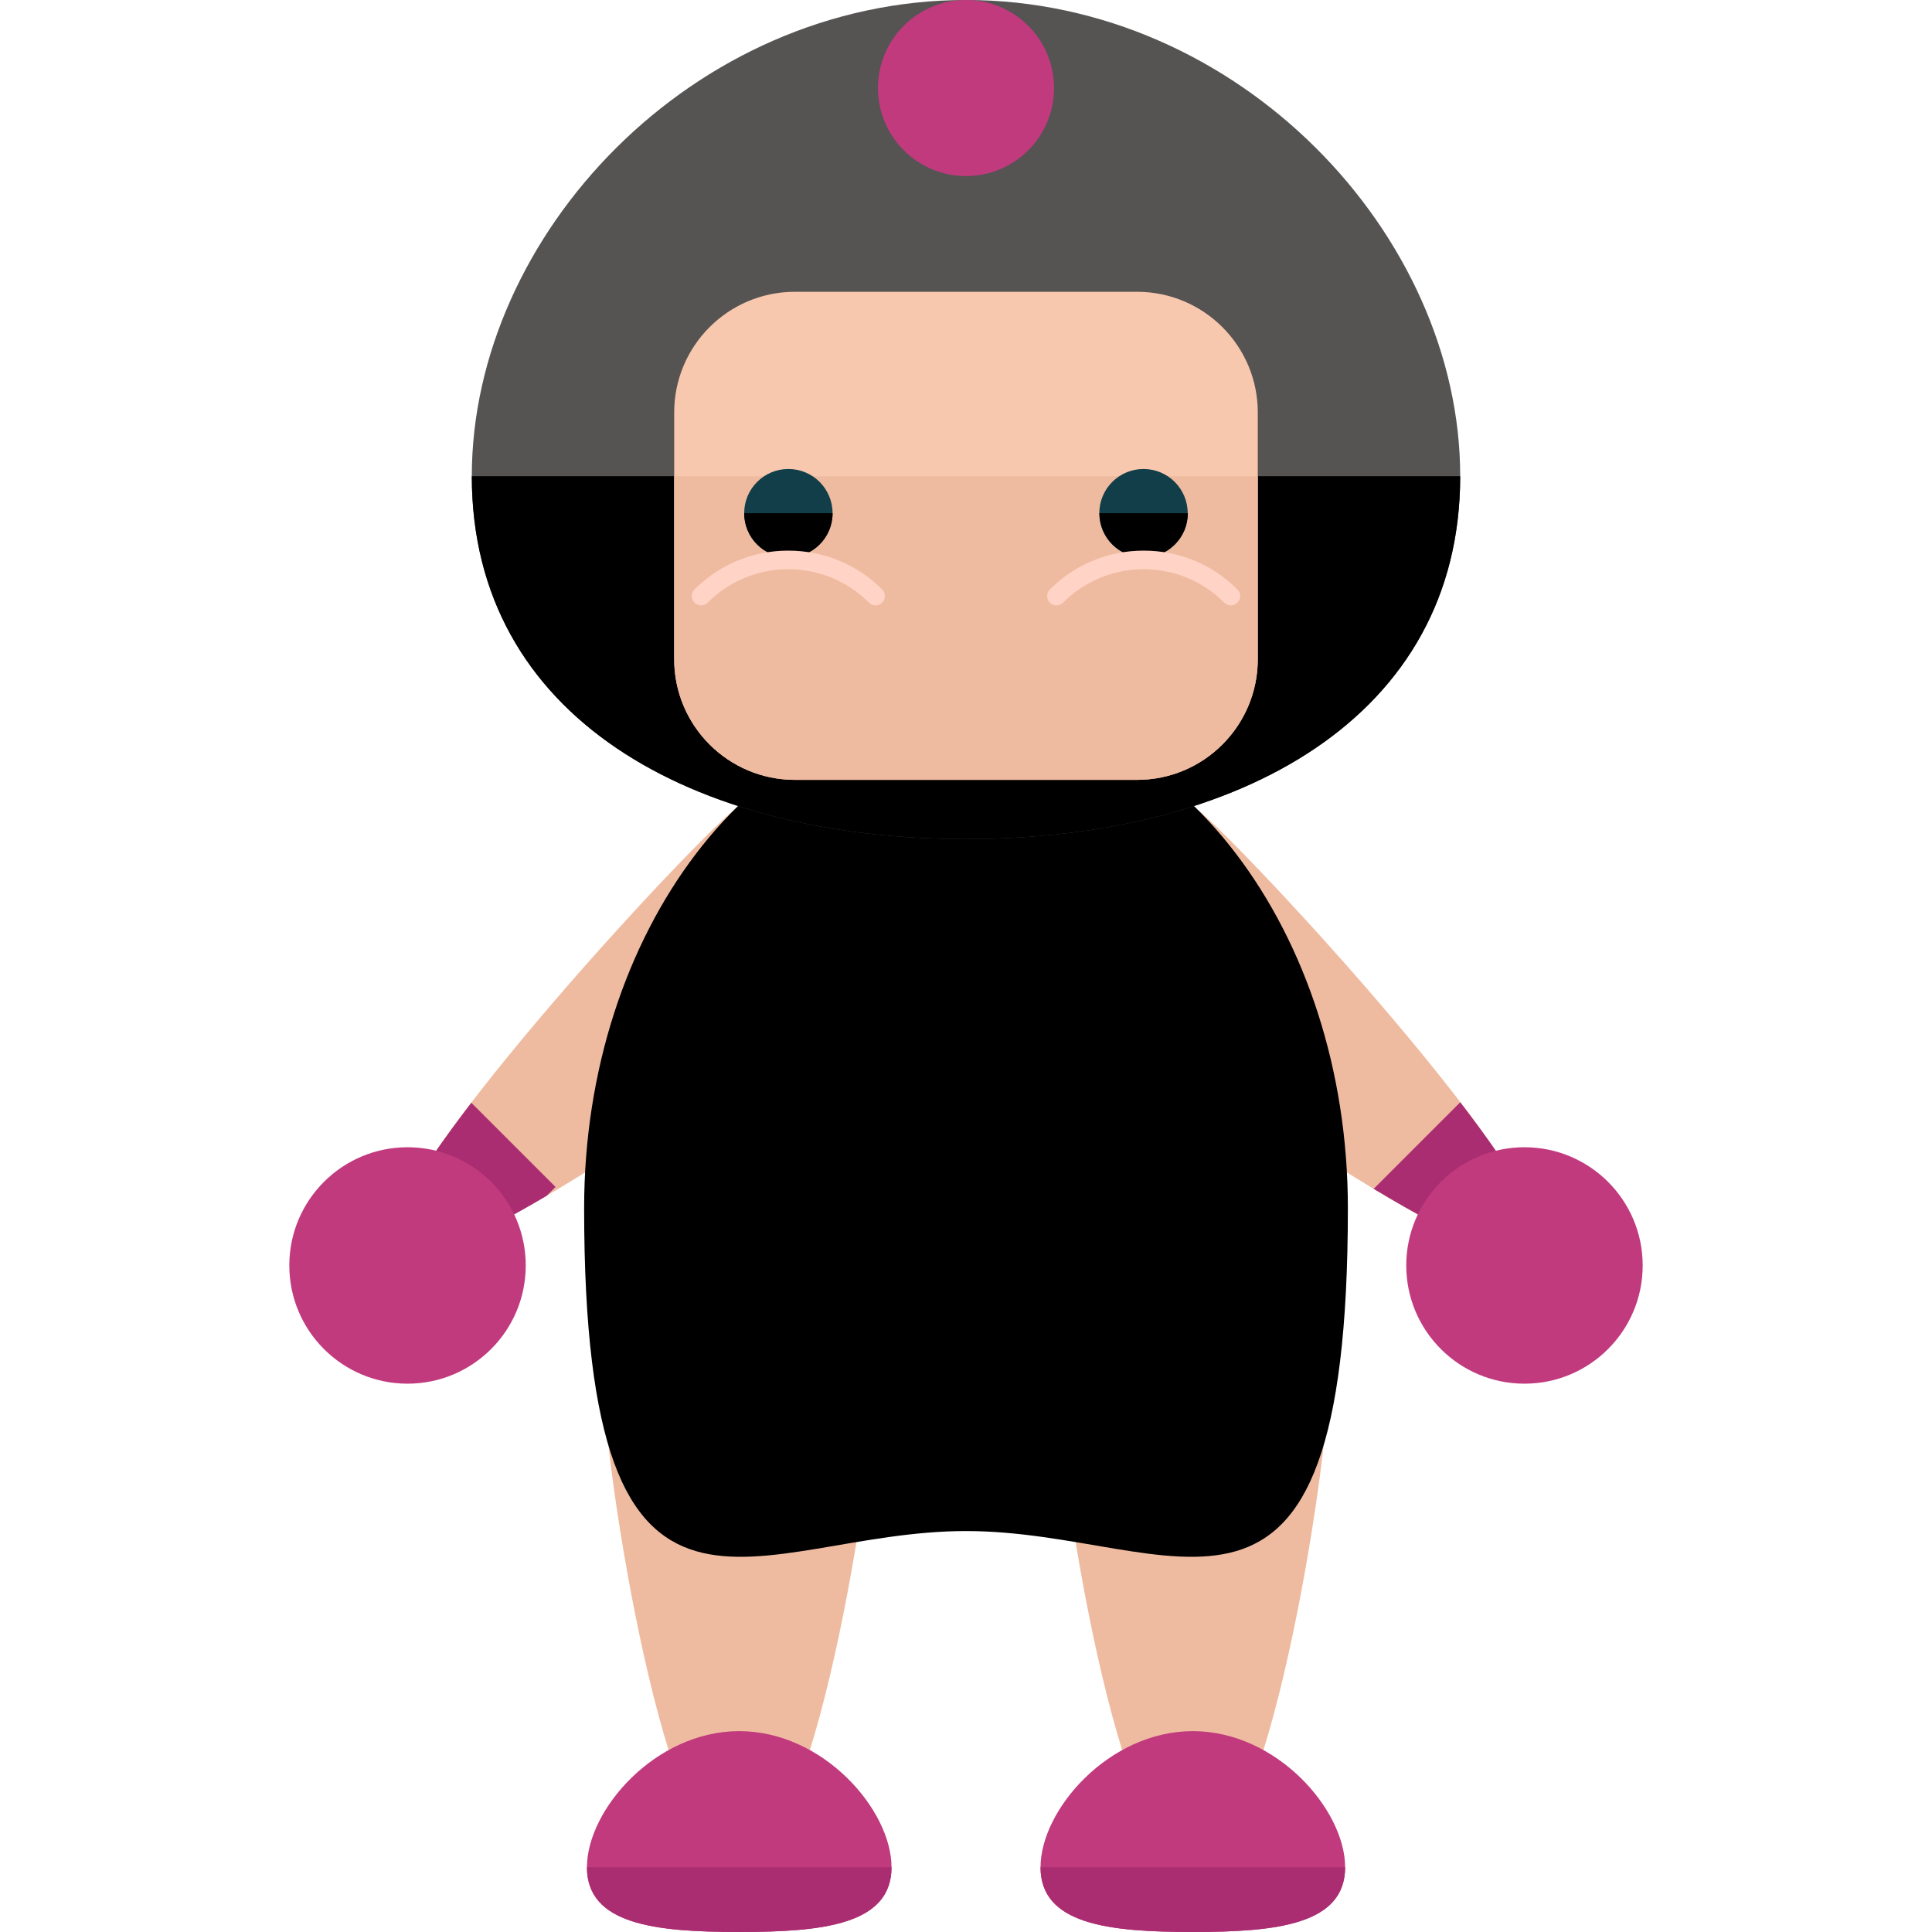 <?xml version="1.0" encoding="iso-8859-1"?>
<!-- Generator: Adobe Illustrator 19.0.0, SVG Export Plug-In . SVG Version: 6.00 Build 0)  -->
<svg version="1.1" id="Layer_1" xmlns="http://www.w3.org/2000/svg" xmlns:xlink="http://www.w3.org/1999/xlink" x="0px" y="0px"
	 viewBox="0 0 504.123 504.123" style="enable-background:new 0 0 504.123 504.123;" xml:space="preserve">
<g>
	<path style="fill:#EFBBA0;" d="M241.073,203.768c10.027,11.28,3.663,33.304-14.218,49.223
		c-17.881,15.896-114.018,85.024-124.062,73.767c-10.012-11.296,69.892-98.714,87.773-114.609
		C208.431,196.254,231.046,192.496,241.073,203.768z"/>
	<path style="fill:#EFBBA0;" d="M263.05,203.768c-10.027,11.28-3.663,33.304,14.218,49.223
		c17.881,15.896,114.018,85.024,124.062,73.767c10.012-11.296-69.892-98.714-87.773-114.609
		C295.692,196.254,273.077,192.496,263.05,203.768z"/>
	<path style="fill:#EFBBA0;" d="M346.569,361.913c0,19.503-15.817,124.668-35.336,124.668c-19.495,0-35.304-105.173-35.304-124.668
		c0-19.495,15.817-35.32,35.304-35.32C330.752,326.593,346.569,342.418,346.569,361.913z"/>
	<path style="fill:#EFBBA0;" d="M228.218,361.913c0,19.503-15.817,124.668-35.336,124.668c-19.495,0-35.304-105.173-35.304-124.668
		c0-19.495,15.817-35.32,35.304-35.32C212.401,326.593,228.218,342.418,228.218,361.913z"/>
</g>
<path d="M351.705,315.242c0,126.33-44.599,84.259-99.643,84.259c-55.028,0-99.643,42.071-99.643-84.259
	c0-72.231,44.631-130.781,99.643-130.781C307.09,184.47,351.705,243.019,351.705,315.242z"/>
<path style="fill:#C13A7E;" d="M232.629,487.219c0,14.935-17.802,16.904-39.739,16.904s-39.739-1.961-39.739-16.904
	c0-14.943,17.802-35.509,39.739-35.509S232.629,472.277,232.629,487.219z"/>
<path style="fill:#AA2D71;" d="M232.629,487.219c0,14.935-17.802,16.904-39.739,16.904s-39.739-1.961-39.739-16.904"/>
<path style="fill:#C13A7E;" d="M350.988,487.219c0,14.935-17.802,16.904-39.739,16.904s-39.739-1.961-39.739-16.904
	c0-14.943,17.802-35.509,39.739-35.509S350.988,472.277,350.988,487.219z"/>
<path style="fill:#AA2D71;" d="M350.988,487.219c0,14.935-17.802,16.904-39.739,16.904s-39.739-1.961-39.739-16.904"/>
<path style="fill:#565353;" d="M381.015,124.258c0,63.008-57.738,94.681-128.937,94.681c-71.215,0-128.969-31.673-128.969-94.681
	C123.108,61.235,180.862,0,252.077,0C323.277,0,381.015,61.235,381.015,124.258z"/>
<path d="M381.015,124.258c0,63.008-57.738,94.681-128.937,94.681c-71.215,0-128.969-31.673-128.969-94.681"/>
<g>
	<path style="fill:#AA2D71;" d="M122.982,287.744c-14.36,18.723-24.08,34.627-20.181,39.014c3.82,4.285,20.141-3.096,39.849-14.738
		l2.308-2.308L122.982,287.744z"/>
	<path style="fill:#AA2D71;" d="M358.432,310.209c21.063,12.674,38.88,21.063,42.89,16.557c3.907-4.403-5.876-20.378-20.291-39.156
		L358.432,310.209z"/>
</g>
<path style="fill:#F7C8AD;" d="M328.2,171.985c0,17.392-14.1,31.508-31.508,31.508h-89.269c-17.4,0-31.508-14.115-31.508-31.508
	v-64.339c0-17.4,14.108-31.508,31.508-31.508h89.269c17.408,0,31.508,14.108,31.508,31.508V171.985z"/>
<path style="fill:#EFBBA0;" d="M175.915,124.258v47.726c0,17.392,14.108,31.508,31.508,31.508h89.269
	c17.408,0,31.508-14.115,31.508-31.508v-47.726H175.915z"/>
<circle style="fill:#113E49;" cx="205.714" cy="133.908" r="11.532"/>
<path d="M217.246,133.908c0,6.388-5.167,11.54-11.54,11.54c-6.372,0-11.524-5.152-11.524-11.54"/>
<path style="fill:#FFD3C5;" d="M228.462,157.972c-0.614,0-1.245-0.228-1.725-0.725c-5.632-5.616-13.107-8.72-21.047-8.72h-0.016
	c-7.94,0-15.399,3.111-21,8.72c-0.953,0.953-2.489,0.969-3.434,0c-0.953-0.922-0.985-2.458-0.032-3.419
	c6.538-6.538,15.218-10.153,24.458-10.153h0.016c9.263,0,17.952,3.584,24.505,10.138c0.937,0.937,0.937,2.505,0,3.434
	C229.723,157.735,229.108,157.972,228.462,157.972z"/>
<circle style="fill:#113E49;" cx="298.378" cy="133.908" r="11.532"/>
<path d="M286.878,133.908c0,6.388,5.159,11.54,11.548,11.54c6.372,0,11.524-5.152,11.524-11.54"/>
<path style="fill:#FFD3C5;" d="M275.669,157.972c0.599,0,1.221-0.228,1.709-0.725c5.632-5.616,13.107-8.72,21.047-8.72h0.008
	c7.948,0,15.423,3.111,21.023,8.72c0.937,0.953,2.465,0.969,3.434,0c0.953-0.922,0.969-2.458,0.016-3.419
	c-6.514-6.538-15.218-10.153-24.466-10.153h-0.008c-9.247,0-17.928,3.584-24.505,10.138c-0.922,0.937-0.922,2.505,0,3.434
	C274.4,157.735,275.023,157.972,275.669,157.972z"/>
<g>
	<circle style="fill:#C13A7E;" cx="106.338" cy="330.201" r="30.846"/>
	<circle style="fill:#C13A7E;" cx="397.785" cy="330.201" r="30.846"/>
	<circle style="fill:#C13A7E;" cx="252.062" cy="22.969" r="22.969"/>
</g>
<g>
</g>
<g>
</g>
<g>
</g>
<g>
</g>
<g>
</g>
<g>
</g>
<g>
</g>
<g>
</g>
<g>
</g>
<g>
</g>
<g>
</g>
<g>
</g>
<g>
</g>
<g>
</g>
<g>
</g>
</svg>
